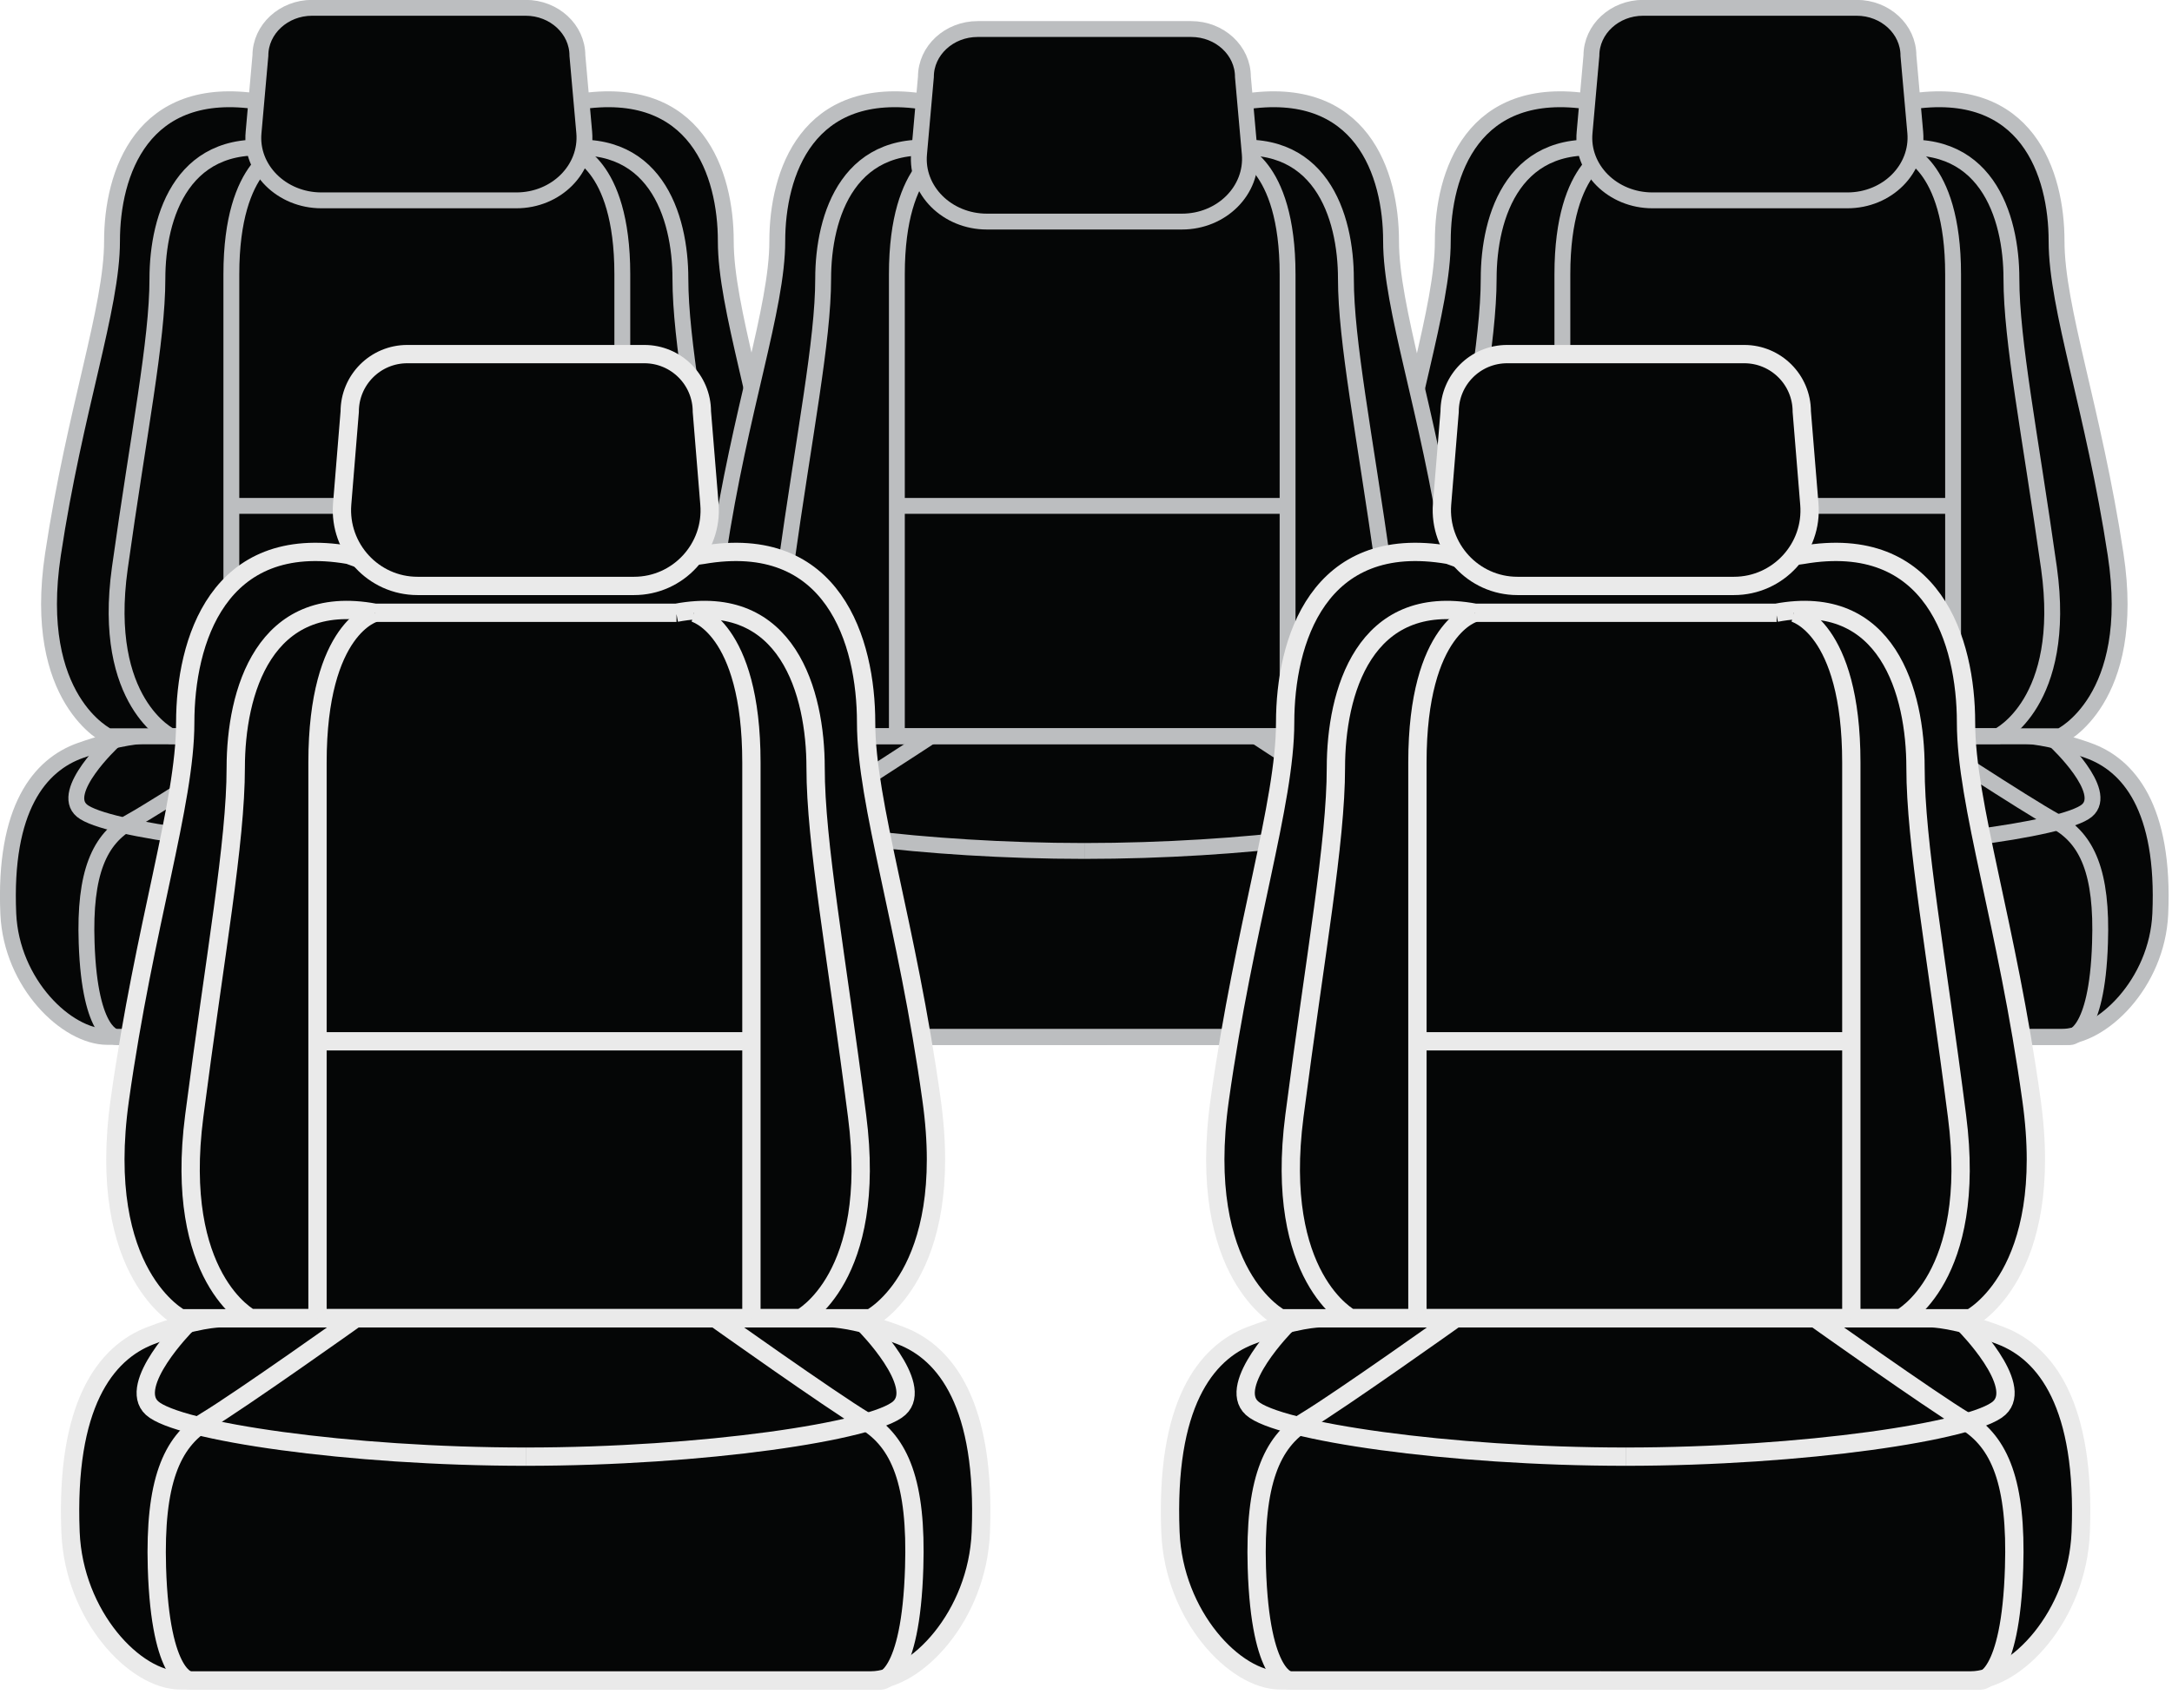 <svg width="89" height="70" viewBox="0 0 89 70" fill="none" xmlns="http://www.w3.org/2000/svg">
<path d="M17.84 30.16C11.86 30.16 5.87 30.16 5.87 30.16C5.87 30.16 4.97 30.16 3.3 30.75C1.63 31.34 0.15 33.12 0.34 37.45C0.47 40.3 2.73 42.49 4.4 42.49C5.25 42.49 11.83 42.49 18.1 42.49" fill="#050606"/>
<path d="M17.84 30.16C11.86 30.16 5.87 30.16 5.87 30.16C5.87 30.16 4.97 30.16 3.3 30.75C1.63 31.34 0.15 33.12 0.34 37.45C0.47 40.3 2.73 42.49 4.4 42.49C5.25 42.49 11.83 42.49 18.1 42.49" stroke="#BCBEC0" stroke-width="0.65" stroke-miterlimit="10"/>
<path d="M16.49 30.16C22.47 30.16 28.46 30.16 28.46 30.16C28.46 30.16 29.36 30.16 31.03 30.75C32.7 31.34 34.18 33.12 33.99 37.45C33.86 40.3 31.6 42.49 29.93 42.49C29.08 42.49 22.5 42.49 16.23 42.49" fill="#050606"/>
<path d="M16.49 30.16C22.47 30.16 28.46 30.16 28.46 30.16C28.46 30.16 29.36 30.16 31.03 30.75C32.7 31.34 34.18 33.12 33.99 37.45C33.86 40.3 31.6 42.49 29.93 42.49C29.08 42.49 22.5 42.49 16.23 42.49" stroke="#BCBEC0" stroke-width="0.65" stroke-miterlimit="10"/>
<path d="M23.38 4.21L23.7 4.17C28.54 3.4 29.74 7.12 29.74 9.88C29.74 12.64 31.25 16.75 32.16 22.72C33.07 28.69 29.9 30.17 29.9 30.17H18.41H15.92H4.43C4.43 30.17 1.27 28.69 2.17 22.72C3.07 16.75 4.59 12.64 4.59 9.88C4.59 7.12 5.8 3.4 10.63 4.17L11.03 4.3" fill="#050606"/>
<path d="M23.38 4.21L23.7 4.17C28.54 3.4 29.74 7.12 29.74 9.88C29.74 12.64 31.25 16.75 32.16 22.72C33.07 28.69 29.9 30.17 29.9 30.17H18.41H15.92H4.43C4.43 30.17 1.27 28.69 2.17 22.72C3.07 16.75 4.59 12.64 4.59 9.88C4.59 7.12 5.8 3.4 10.63 4.17L11.03 4.3" stroke="#BCBEC0" stroke-width="0.65" stroke-miterlimit="10"/>
<path d="M22.73 6.14C26.85 5.43 27.88 8.87 27.88 11.42C27.88 13.97 28.64 17.77 29.42 23.28C30.19 28.8 27.34 30.16 27.34 30.16H18.23H16.11H6.99C6.99 30.16 4.14 28.8 4.91 23.28C5.68 17.76 6.45 13.97 6.45 11.42C6.45 8.87 7.48 5.43 11.6 6.14H22.73Z" fill="#050606" stroke="#BCBEC0" stroke-width="0.65" stroke-miterlimit="10"/>
<path d="M11.6 6.14C11.6 6.14 9.48 6.61 9.48 11.24V30.16" fill="#050606"/>
<path d="M11.6 6.14C11.6 6.14 9.48 6.61 9.48 11.24V30.16" stroke="#BCBEC0" stroke-width="0.65" stroke-miterlimit="10"/>
<path d="M23.38 6.14C23.38 6.14 25.5 6.61 25.5 11.24C25.5 15.87 25.5 30.16 25.5 30.16" fill="#050606"/>
<path d="M23.38 6.14C23.38 6.14 25.5 6.61 25.5 11.24C25.5 15.87 25.5 30.16 25.5 30.16" stroke="#BCBEC0" stroke-width="0.65" stroke-miterlimit="10"/>
<path d="M9.48 20.73H25.5" stroke="#BCBEC0" stroke-width="0.65" stroke-miterlimit="10"/>
<path d="M10.89 30.16C10.89 30.16 6.64 32.95 5.36 33.66C4.07 34.37 3.45 35.77 3.55 38.64C3.68 42.5 4.78 42.5 4.78 42.5H30.29C30.29 42.5 31.4 42.5 31.52 38.64C31.62 35.76 31 34.37 29.71 33.66C28.42 32.95 24.18 30.16 24.18 30.16" stroke="#BCBEC0" stroke-width="0.65" stroke-miterlimit="10"/>
<path d="M17.17 34.87C10.63 34.87 4.3 34 3.36 33.22C2.42 32.44 4.62 30.39 4.62 30.39" stroke="#BCBEC0" stroke-width="0.65" stroke-miterlimit="10"/>
<path d="M17.17 34.87C23.71 34.87 30.04 34 30.98 33.22C31.92 32.43 29.72 30.39 29.72 30.39" stroke="#BCBEC0" stroke-width="0.65" stroke-miterlimit="10"/>
<path d="M21.16 8.21H13.17C11.54 8.21 10.25 6.93 10.39 5.43L10.67 2.28C10.67 1.2 11.62 0.32 12.79 0.32H21.54C22.71 0.32 23.66 1.2 23.66 2.28L23.94 5.43C24.07 6.93 22.79 8.21 21.16 8.21Z" fill="#050606" stroke="#BCBEC0" stroke-width="0.65" stroke-miterlimit="10"/>
<path d="M72.38 30.16C66.4 30.16 60.41 30.16 60.41 30.16C60.41 30.16 59.51 30.16 57.84 30.75C56.17 31.34 54.69 33.12 54.88 37.45C55.01 40.3 57.27 42.49 58.94 42.49C59.79 42.49 66.37 42.49 72.64 42.49" fill="#050606"/>
<path d="M72.38 30.16C66.4 30.16 60.41 30.16 60.41 30.16C60.41 30.16 59.51 30.16 57.84 30.75C56.17 31.34 54.69 33.12 54.88 37.45C55.01 40.3 57.27 42.49 58.94 42.49C59.79 42.49 66.37 42.49 72.64 42.49" stroke="#BCBEC0" stroke-width="0.65" stroke-miterlimit="10"/>
<path d="M71.02 30.16C77 30.16 82.99 30.16 82.99 30.16C82.99 30.16 83.89 30.16 85.56 30.75C87.23 31.34 88.71 33.12 88.52 37.45C88.39 40.3 86.13 42.49 84.46 42.49C83.61 42.49 77.03 42.49 70.76 42.49" fill="#050606"/>
<path d="M71.02 30.16C77 30.16 82.99 30.16 82.99 30.16C82.99 30.16 83.89 30.16 85.56 30.75C87.23 31.34 88.71 33.12 88.52 37.45C88.39 40.3 86.13 42.49 84.46 42.49C83.61 42.49 77.03 42.49 70.76 42.49" stroke="#BCBEC0" stroke-width="0.65" stroke-miterlimit="10"/>
<path d="M77.91 4.21L78.23 4.17C83.07 3.4 84.27 7.12 84.27 9.88C84.27 12.64 85.78 16.75 86.69 22.72C87.6 28.69 84.43 30.17 84.43 30.17H72.94H70.45H58.96C58.96 30.17 55.8 28.69 56.7 22.72C57.61 16.75 59.12 12.64 59.12 9.88C59.12 7.12 60.33 3.4 65.16 4.17L65.56 4.3" fill="#050606"/>
<path d="M77.91 4.21L78.23 4.17C83.07 3.4 84.27 7.12 84.27 9.88C84.27 12.64 85.78 16.75 86.69 22.72C87.6 28.69 84.43 30.17 84.43 30.17H72.94H70.45H58.96C58.96 30.17 55.8 28.69 56.7 22.72C57.61 16.75 59.12 12.64 59.12 9.88C59.12 7.12 60.33 3.4 65.16 4.17L65.56 4.3" stroke="#BCBEC0" stroke-width="0.65" stroke-miterlimit="10"/>
<path d="M77.27 6.14C81.39 5.43 82.42 8.87 82.42 11.42C82.42 13.97 83.18 17.77 83.96 23.28C84.73 28.8 81.88 30.16 81.88 30.16H72.77H70.65H61.54C61.54 30.16 58.69 28.8 59.46 23.28C60.23 17.76 61 13.97 61 11.42C61 8.87 62.03 5.43 66.15 6.14H77.28H77.27Z" fill="#050606" stroke="#BCBEC0" stroke-width="0.65" stroke-miterlimit="10"/>
<path d="M66.14 6.14C66.14 6.14 64.02 6.61 64.02 11.24V30.16" fill="#050606"/>
<path d="M66.14 6.14C66.14 6.14 64.02 6.61 64.02 11.24V30.16" stroke="#BCBEC0" stroke-width="0.65" stroke-miterlimit="10"/>
<path d="M77.91 6.14C77.91 6.14 80.03 6.61 80.03 11.24C80.03 15.87 80.03 30.16 80.03 30.16" fill="#050606"/>
<path d="M77.91 6.14C77.91 6.14 80.03 6.61 80.03 11.24C80.03 15.87 80.03 30.16 80.03 30.16" stroke="#BCBEC0" stroke-width="0.65" stroke-miterlimit="10"/>
<path d="M64.01 20.73H80.04" stroke="#BCBEC0" stroke-width="0.65" stroke-miterlimit="10"/>
<path d="M65.43 30.16C65.43 30.16 61.18 32.95 59.9 33.66C58.62 34.37 57.99 35.77 58.09 38.64C58.22 42.5 59.32 42.5 59.32 42.5H84.82C84.82 42.5 85.93 42.5 86.05 38.64C86.15 35.76 85.53 34.37 84.24 33.66C82.95 32.95 78.71 30.16 78.71 30.16" stroke="#BCBEC0" stroke-width="0.65" stroke-miterlimit="10"/>
<path d="M71.7 34.87C65.16 34.87 58.83 34 57.89 33.22C56.95 32.44 59.15 30.39 59.15 30.39" stroke="#BCBEC0" stroke-width="0.65" stroke-miterlimit="10"/>
<path d="M71.7 34.87C78.24 34.87 84.57 34 85.51 33.22C86.45 32.44 84.25 30.39 84.25 30.39" stroke="#BCBEC0" stroke-width="0.65" stroke-miterlimit="10"/>
<path d="M75.7 8.21H67.71C66.08 8.21 64.79 6.93 64.93 5.43L65.21 2.28C65.21 1.2 66.16 0.32 67.33 0.32H76.08C77.25 0.32 78.2 1.2 78.2 2.28L78.48 5.43C78.61 6.93 77.33 8.21 75.7 8.21Z" fill="#050606" stroke="#BCBEC0" stroke-width="0.65" stroke-miterlimit="10"/>
<path d="M45.11 30.16C39.13 30.16 33.14 30.16 33.14 30.16C33.14 30.16 32.24 30.16 30.57 30.75C28.9 31.34 27.42 33.12 27.61 37.45C27.74 40.3 30 42.49 31.67 42.49C32.52 42.49 39.1 42.49 45.37 42.49" fill="#050606"/>
<path d="M45.11 30.16C39.13 30.16 33.14 30.16 33.14 30.16C33.14 30.16 32.24 30.16 30.57 30.75C28.9 31.34 27.42 33.12 27.61 37.45C27.74 40.3 30 42.49 31.67 42.49C32.52 42.49 39.1 42.49 45.37 42.49" stroke="#BCBEC0" stroke-width="0.65" stroke-miterlimit="10"/>
<path d="M43.75 30.16C49.73 30.16 55.72 30.16 55.72 30.16C55.72 30.16 56.62 30.16 58.29 30.75C59.96 31.34 61.44 33.12 61.25 37.45C61.12 40.3 58.86 42.49 57.19 42.49C56.34 42.49 49.76 42.49 43.49 42.49" fill="#050606"/>
<path d="M43.75 30.16C49.73 30.16 55.72 30.16 55.72 30.16C55.72 30.16 56.62 30.16 58.29 30.75C59.96 31.34 61.44 33.12 61.25 37.45C61.12 40.3 58.86 42.49 57.19 42.49C56.34 42.49 49.76 42.49 43.49 42.49" stroke="#BCBEC0" stroke-width="0.65" stroke-miterlimit="10"/>
<path d="M50.64 4.21L50.96 4.17C55.8 3.4 57 7.12 57 9.88C57 12.64 58.51 16.75 59.42 22.72C60.33 28.69 57.16 30.17 57.16 30.17H45.67H43.18H31.69C31.69 30.17 28.53 28.69 29.43 22.72C30.33 16.75 31.85 12.64 31.85 9.88C31.85 7.12 33.06 3.4 37.89 4.17L38.29 4.3" fill="#050606"/>
<path d="M50.64 4.21L50.96 4.17C55.8 3.4 57 7.12 57 9.88C57 12.64 58.51 16.75 59.42 22.72C60.33 28.69 57.16 30.17 57.16 30.17H45.67H43.18H31.69C31.69 30.17 28.53 28.69 29.43 22.72C30.33 16.75 31.85 12.64 31.85 9.88C31.85 7.12 33.06 3.4 37.89 4.17L38.29 4.3" stroke="#BCBEC0" stroke-width="0.65" stroke-miterlimit="10"/>
<path d="M50 6.14C54.12 5.43 55.15 8.87 55.15 11.42C55.15 13.97 55.91 17.77 56.69 23.28C57.47 28.79 54.61 30.16 54.61 30.16H45.5H43.38H34.27C34.27 30.16 31.42 28.8 32.19 23.28C32.96 17.76 33.73 13.97 33.73 11.42C33.73 8.87 34.76 5.43 38.88 6.14H50.01H50Z" fill="#050606" stroke="#BCBEC0" stroke-width="0.65" stroke-miterlimit="10"/>
<path d="M38.87 6.14C38.87 6.14 36.75 6.61 36.75 11.24V30.16" fill="#050606"/>
<path d="M38.87 6.14C38.87 6.14 36.75 6.61 36.75 11.24V30.16" stroke="#BCBEC0" stroke-width="0.65" stroke-miterlimit="10"/>
<path d="M50.64 6.14C50.64 6.14 52.76 6.61 52.76 11.24C52.76 15.87 52.76 30.16 52.76 30.16" fill="#050606"/>
<path d="M50.64 6.14C50.64 6.14 52.76 6.61 52.76 11.24C52.76 15.87 52.76 30.16 52.76 30.16" stroke="#BCBEC0" stroke-width="0.65" stroke-miterlimit="10"/>
<path d="M36.74 20.73H52.77" stroke="#BCBEC0" stroke-width="0.65" stroke-miterlimit="10"/>
<path d="M38.16 30.16C38.16 30.16 33.91 32.95 32.63 33.66C31.34 34.37 30.72 35.77 30.82 38.64C30.95 42.5 32.05 42.5 32.05 42.5H57.55C57.55 42.5 58.66 42.5 58.78 38.64C58.88 35.76 58.26 34.37 56.97 33.66C55.68 32.95 51.44 30.16 51.44 30.16" stroke="#BCBEC0" stroke-width="0.65" stroke-miterlimit="10"/>
<path d="M44.43 34.87C37.89 34.87 31.56 34 30.62 33.22C29.68 32.44 31.88 30.39 31.88 30.39" stroke="#BCBEC0" stroke-width="0.65" stroke-miterlimit="10"/>
<path d="M44.43 34.87C50.97 34.87 57.3 34 58.24 33.22C59.18 32.44 56.98 30.39 56.98 30.39" stroke="#BCBEC0" stroke-width="0.65" stroke-miterlimit="10"/>
<path d="M48.43 9.08H40.44C38.81 9.08 37.52 7.8 37.66 6.3L37.94 3.15C37.94 2.07 38.89 1.19 40.06 1.19H48.81C49.98 1.19 50.93 2.07 50.93 3.15L51.21 6.3C51.34 7.8 50.06 9.08 48.43 9.08Z" fill="#050606" stroke="#BCBEC0" stroke-width="0.65" stroke-miterlimit="10"/>
<path d="M22.29 54.02C15.66 54.02 9.02 54.02 9.02 54.02C9.02 54.02 8.02 54.02 6.17 54.73C4.31 55.44 2.68 57.58 2.89 62.789C3.03 66.219 5.54 68.859 7.39 68.859C8.33 68.859 15.63 68.859 22.58 68.859" fill="#050606"/>
<path d="M22.29 54.02C15.66 54.02 9.02 54.02 9.02 54.02C9.02 54.02 8.02 54.02 6.17 54.73C4.31 55.44 2.68 57.58 2.89 62.789C3.03 66.219 5.54 68.859 7.39 68.859C8.33 68.859 15.63 68.859 22.58 68.859" stroke="#EAEAEA" stroke-width="0.75" stroke-miterlimit="10"/>
<path d="M20.79 54.02C27.42 54.02 34.06 54.02 34.06 54.02C34.06 54.02 35.06 54.02 36.91 54.73C38.77 55.44 40.4 57.58 40.19 62.789C40.05 66.219 37.54 68.859 35.69 68.859C34.75 68.859 27.45 68.859 20.5 68.859" fill="#050606"/>
<path d="M20.79 54.02C27.42 54.02 34.06 54.02 34.06 54.02C34.06 54.02 35.06 54.02 36.91 54.73C38.77 55.44 40.4 57.58 40.19 62.789C40.05 66.219 37.54 68.859 35.69 68.859C34.75 68.859 27.45 68.859 20.5 68.859" stroke="#EAEAEA" stroke-width="0.75" stroke-miterlimit="10"/>
<path d="M28.43 22.79L28.79 22.74C34.15 21.81 35.49 26.29 35.49 29.61C35.49 32.93 37.17 37.87 38.17 45.06C39.18 52.24 35.67 54.02 35.67 54.02H22.92H20.16H7.41C7.41 54.02 3.9 52.24 4.91 45.06C5.92 37.88 7.59 32.93 7.59 29.61C7.59 26.29 8.93 21.81 14.29 22.74L14.73 22.9" fill="#050606"/>
<path d="M28.43 22.79L28.79 22.74C34.15 21.81 35.49 26.29 35.49 29.61C35.49 32.93 37.17 37.87 38.17 45.06C39.18 52.24 35.67 54.02 35.67 54.02H22.92H20.16H7.41C7.41 54.02 3.9 52.24 4.91 45.06C5.92 37.88 7.59 32.93 7.59 29.61C7.59 26.29 8.93 21.81 14.29 22.74L14.73 22.9" stroke="#EAEAEA" stroke-width="0.75" stroke-miterlimit="10"/>
<path d="M27.71 25.11C32.28 24.25 33.42 28.39 33.42 31.46C33.42 34.53 34.27 39.1 35.12 45.73C35.98 52.37 32.82 54.01 32.82 54.01H22.72H20.37H10.26C10.26 54.01 7.1 52.37 7.96 45.73C8.82 39.09 9.66 34.52 9.66 31.46C9.66 28.39 10.8 24.25 15.37 25.11H27.72H27.71Z" fill="#050606" stroke="#EAEAEA" stroke-width="0.75" stroke-miterlimit="10"/>
<path d="M15.37 25.11C15.37 25.11 13.01 25.68 13.01 31.25V54.02" fill="#050606"/>
<path d="M15.37 25.11C15.37 25.11 13.01 25.68 13.01 31.25V54.02" stroke="#EAEAEA" stroke-width="0.75" stroke-miterlimit="10"/>
<path d="M28.43 25.11C28.43 25.11 30.79 25.68 30.79 31.25V54.02" fill="#050606"/>
<path d="M28.43 25.11C28.43 25.11 30.79 25.68 30.79 31.25V54.02" stroke="#EAEAEA" stroke-width="0.75" stroke-miterlimit="10"/>
<path d="M13.01 42.67H30.79" stroke="#EAEAEA" stroke-width="0.75" stroke-miterlimit="10"/>
<path d="M14.58 54.02C14.58 54.02 9.87 57.37 8.44 58.23C7.01 59.09 6.33 60.77 6.43 64.23C6.57 68.87 7.8 68.87 7.8 68.87H36.09C36.09 68.87 37.32 68.87 37.46 64.23C37.57 60.77 36.88 59.09 35.45 58.23C34.02 57.37 29.31 54.02 29.31 54.02" stroke="#EAEAEA" stroke-width="0.75" stroke-miterlimit="10"/>
<path d="M21.54 59.69C14.28 59.69 7.27 58.65 6.23 57.7C5.19 56.75 7.63 54.29 7.63 54.29" stroke="#EAEAEA" stroke-width="0.75" stroke-miterlimit="10"/>
<path d="M21.54 59.69C28.8 59.69 35.81 58.65 36.85 57.7C37.89 56.75 35.45 54.29 35.45 54.29" stroke="#EAEAEA" stroke-width="0.75" stroke-miterlimit="10"/>
<path d="M25.97 24.01H17.11C15.3 24.01 13.88 22.46 14.02 20.66L14.33 16.87C14.33 15.57 15.38 14.51 16.69 14.51H26.4C27.7 14.51 28.76 15.56 28.76 16.87L29.07 20.66C29.22 22.46 27.79 24.01 25.98 24.01H25.97Z" fill="#050606" stroke="#EAEAEA" stroke-width="0.75" stroke-miterlimit="10"/>
<path d="M67.36 54.02C60.73 54.02 54.09 54.02 54.09 54.02C54.09 54.02 53.09 54.02 51.24 54.73C49.38 55.44 47.75 57.58 47.96 62.789C48.1 66.219 50.61 68.859 52.46 68.859C53.4 68.859 60.7 68.859 67.65 68.859" fill="#050606"/>
<path d="M67.36 54.02C60.73 54.02 54.09 54.02 54.09 54.02C54.09 54.02 53.09 54.02 51.24 54.73C49.38 55.44 47.75 57.58 47.96 62.789C48.1 66.219 50.61 68.859 52.46 68.859C53.4 68.859 60.7 68.859 67.65 68.859" stroke="#EAEAEA" stroke-width="0.75" stroke-miterlimit="10"/>
<path d="M65.86 54.02C72.49 54.02 79.13 54.02 79.13 54.02C79.13 54.02 80.13 54.02 81.98 54.73C83.84 55.44 85.47 57.58 85.26 62.789C85.12 66.219 82.61 68.859 80.76 68.859C79.82 68.859 72.52 68.859 65.57 68.859" fill="#050606"/>
<path d="M65.86 54.02C72.49 54.02 79.13 54.02 79.13 54.02C79.13 54.02 80.13 54.02 81.98 54.73C83.84 55.44 85.47 57.58 85.26 62.789C85.12 66.219 82.61 68.859 80.76 68.859C79.82 68.859 72.52 68.859 65.57 68.859" stroke="#EAEAEA" stroke-width="0.75" stroke-miterlimit="10"/>
<path d="M73.5 22.79L73.86 22.74C79.22 21.81 80.56 26.29 80.56 29.61C80.56 32.93 82.24 37.87 83.24 45.06C84.25 52.24 80.74 54.02 80.74 54.02H67.99H65.23H52.48C52.48 54.02 48.97 52.24 49.98 45.06C50.99 37.88 52.66 32.93 52.66 29.61C52.66 26.29 54 21.81 59.36 22.74L59.8 22.9" fill="#050606"/>
<path d="M73.5 22.79L73.86 22.74C79.22 21.81 80.56 26.29 80.56 29.61C80.56 32.93 82.24 37.87 83.24 45.06C84.25 52.24 80.74 54.02 80.74 54.02H67.99H65.23H52.48C52.48 54.02 48.97 52.24 49.98 45.06C50.99 37.88 52.66 32.93 52.66 29.61C52.66 26.29 54 21.81 59.36 22.74L59.8 22.9" stroke="#EAEAEA" stroke-width="0.75" stroke-miterlimit="10"/>
<path d="M72.78 25.11C77.35 24.25 78.49 28.39 78.49 31.46C78.49 34.53 79.34 39.1 80.19 45.73C81.05 52.37 77.89 54.01 77.89 54.01H67.79H65.44H55.34C55.34 54.01 52.18 52.37 53.04 45.73C53.9 39.09 54.74 34.52 54.74 31.46C54.74 28.4 55.88 24.25 60.45 25.11H72.8H72.78Z" fill="#050606" stroke="#EAEAEA" stroke-width="0.75" stroke-miterlimit="10"/>
<path d="M60.44 25.11C60.44 25.11 58.08 25.68 58.08 31.25V54.02" fill="#050606"/>
<path d="M60.44 25.11C60.44 25.11 58.08 25.68 58.08 31.25V54.02" stroke="#EAEAEA" stroke-width="0.75" stroke-miterlimit="10"/>
<path d="M73.5 25.11C73.5 25.11 75.86 25.68 75.86 31.25C75.86 36.82 75.86 54.02 75.86 54.02" fill="#050606"/>
<path d="M73.5 25.11C73.5 25.11 75.86 25.68 75.86 31.25C75.86 36.82 75.86 54.02 75.86 54.02" stroke="#EAEAEA" stroke-width="0.75" stroke-miterlimit="10"/>
<path d="M58.08 42.67H75.85" stroke="#EAEAEA" stroke-width="0.75" stroke-miterlimit="10"/>
<path d="M59.65 54.02C59.65 54.02 54.94 57.37 53.51 58.23C52.08 59.09 51.4 60.77 51.5 64.23C51.64 68.87 52.87 68.87 52.87 68.87H81.16C81.16 68.87 82.39 68.87 82.53 64.23C82.64 60.77 81.95 59.09 80.52 58.23C79.09 57.37 74.38 54.02 74.38 54.02" stroke="#EAEAEA" stroke-width="0.75" stroke-miterlimit="10"/>
<path d="M66.61 59.69C59.35 59.69 52.34 58.65 51.3 57.7C50.26 56.75 52.7 54.29 52.7 54.29" stroke="#EAEAEA" stroke-width="0.75" stroke-miterlimit="10"/>
<path d="M66.61 59.69C73.87 59.69 80.88 58.65 81.92 57.7C82.96 56.75 80.52 54.29 80.52 54.29" stroke="#EAEAEA" stroke-width="0.75" stroke-miterlimit="10"/>
<path d="M71.04 24.01H62.18C60.37 24.01 58.95 22.46 59.09 20.66L59.4 16.87C59.4 15.57 60.45 14.51 61.76 14.51H71.47C72.77 14.51 73.83 15.56 73.83 16.87L74.14 20.66C74.29 22.46 72.86 24.01 71.05 24.01H71.04Z" fill="#050606" stroke="#EAEAEA" stroke-width="0.75" stroke-miterlimit="10"/>
</svg>
